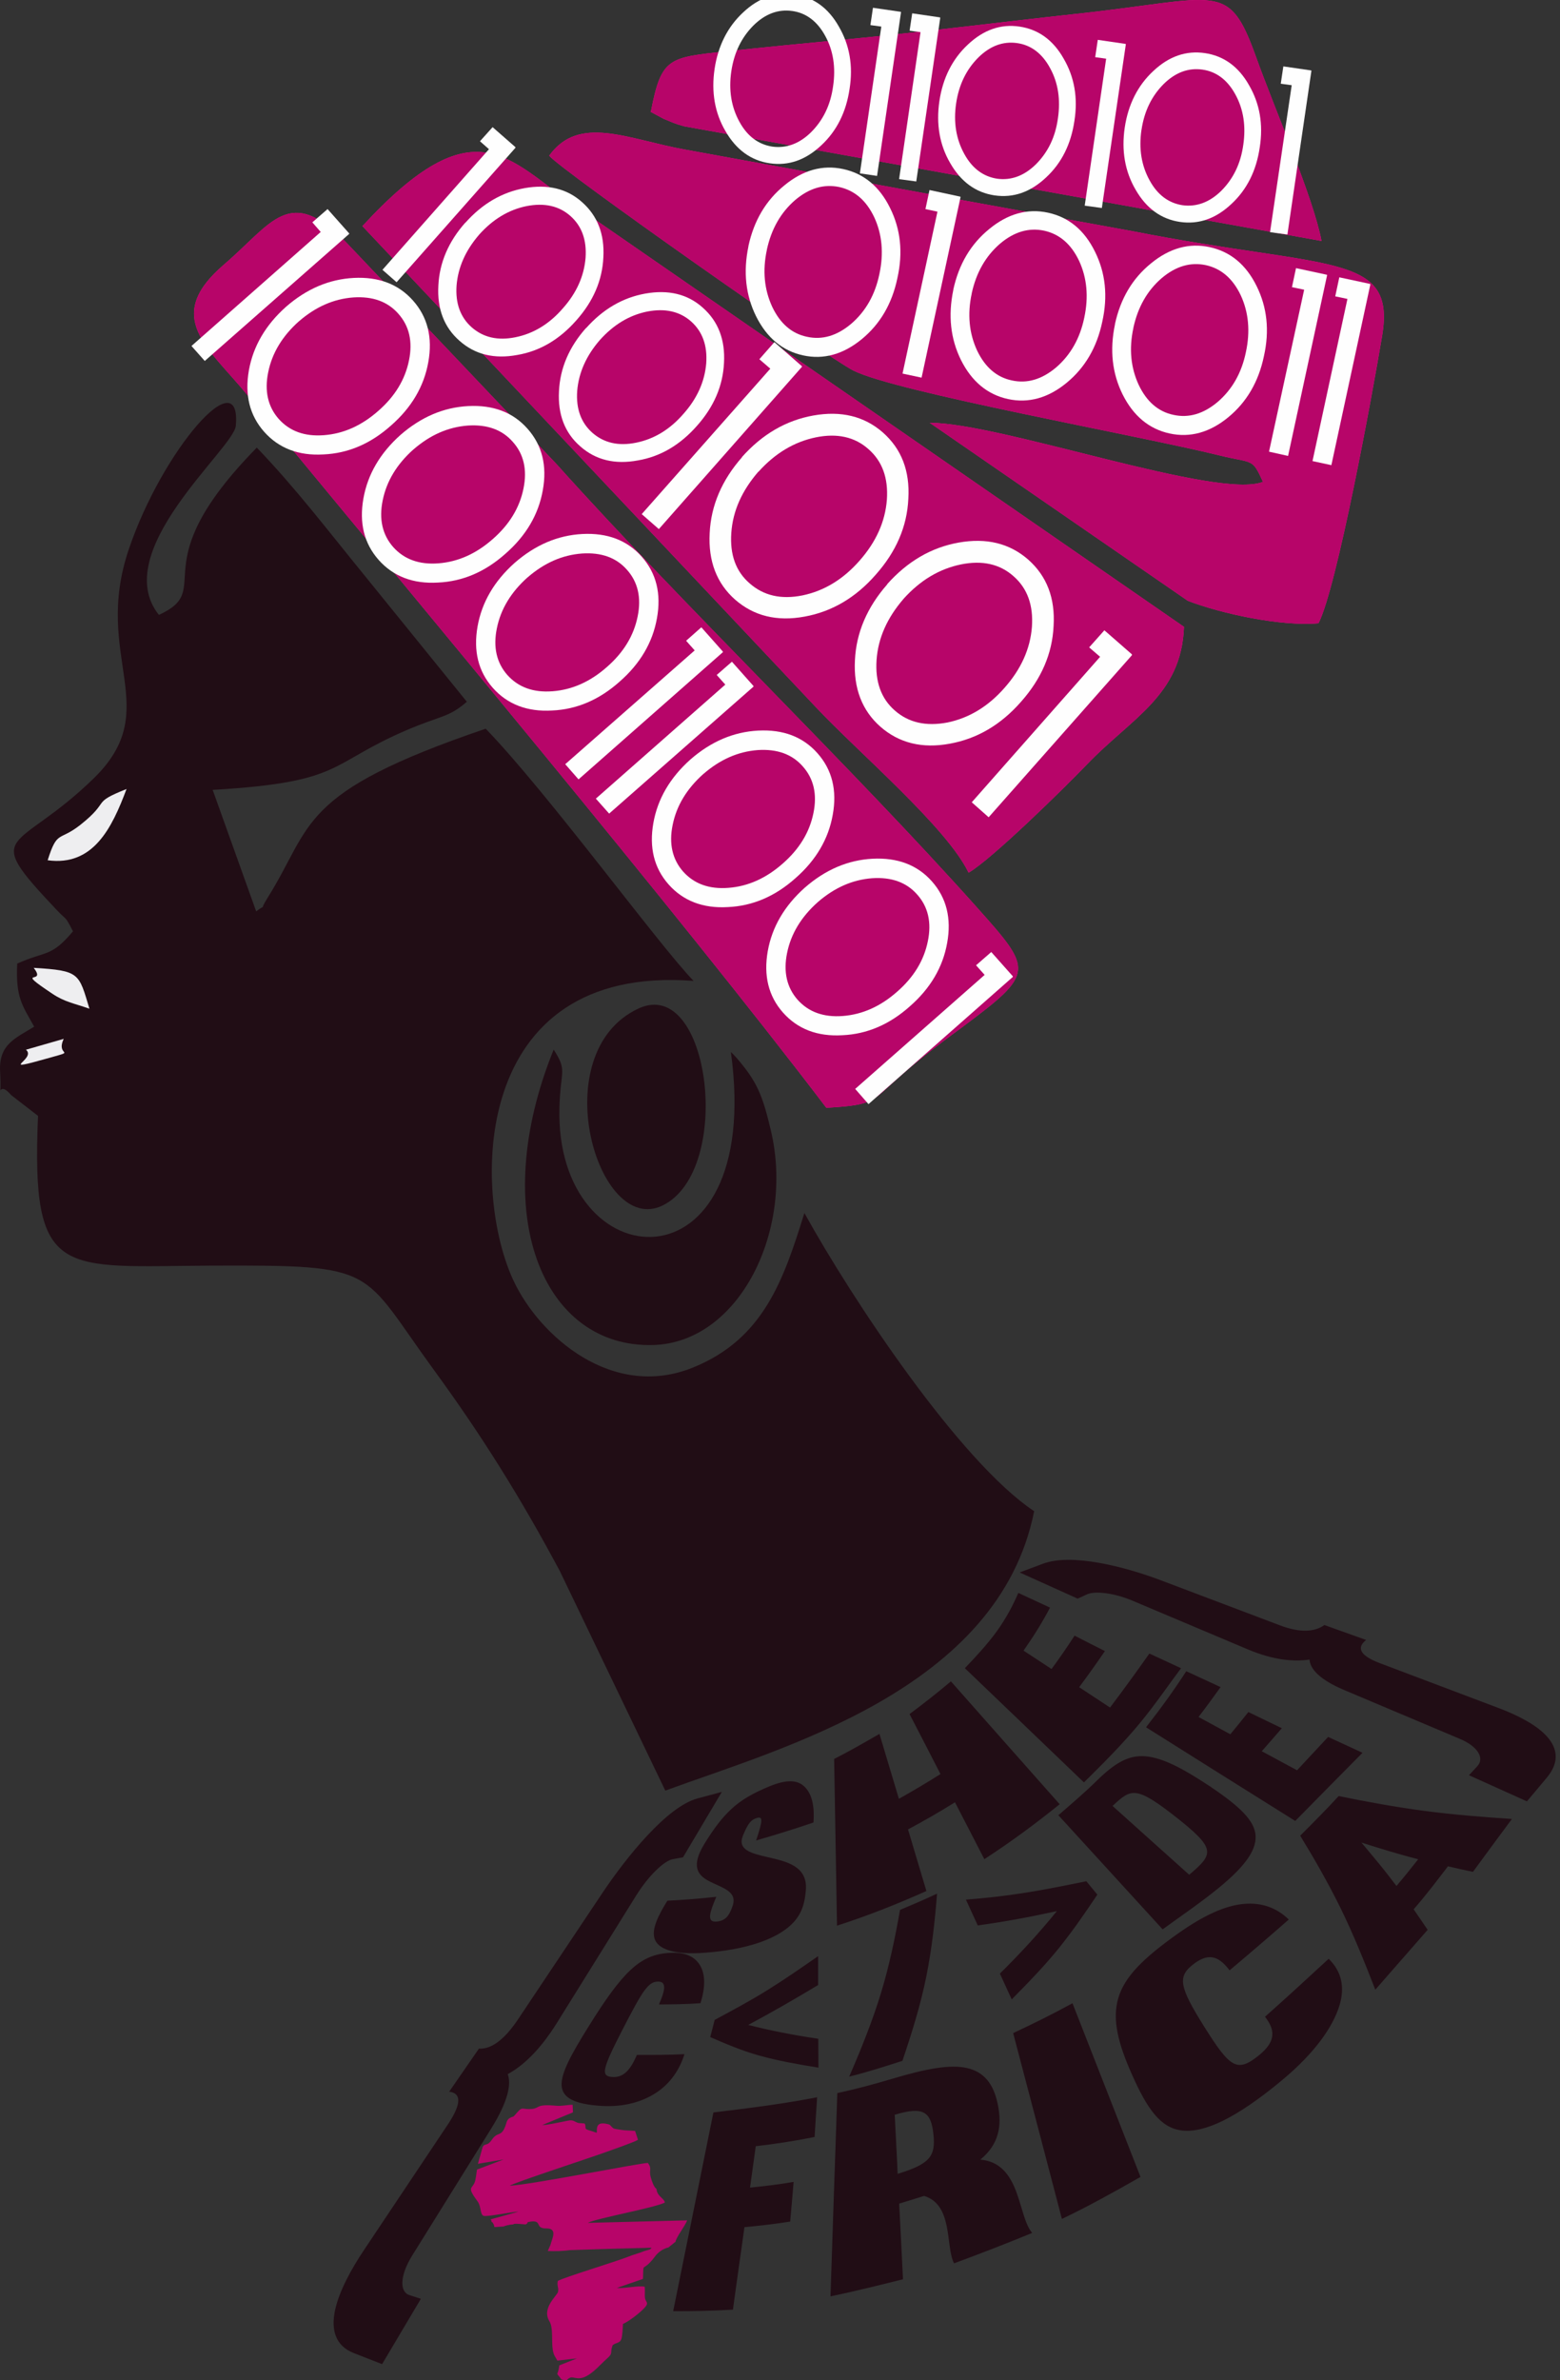 <svg width="61" height="93" viewBox="0 0 61 93" fill="none" xmlns="http://www.w3.org/2000/svg">
<rect x="0" y="0" width="61" height="93" fill="#333333" stroke="none"/>
<g clip-path="url(#clip0)">
<path fill-rule="evenodd" clip-rule="evenodd" d="M2.861 36.377C1.998 37.414 1.805 37.138 0.674 37.648C0.607 39.002 0.883 39.286 1.336 40.113C0.607 40.564 -0.055 40.799 0.004 41.868C0.079 43.281 -0.164 42.086 0.439 42.788L1.487 43.598C1.21 50.043 2.392 49.474 8.308 49.449C14.87 49.424 14.065 49.55 16.974 53.536C18.817 56.06 20.326 58.459 21.892 61.385L26.015 69.96C30.549 68.297 39.046 66.023 40.438 59.044C37.538 57.114 33.331 50.787 31.454 47.393C30.641 50.001 29.862 52.308 27.105 53.428C23.937 54.715 21.104 52.191 20.099 50.076C18.457 46.65 18.339 37.656 27.121 38.325C25.73 36.887 21.448 31.012 18.992 28.471C11.593 30.987 12.263 32.215 10.461 35.082C10.084 35.684 10.495 35.249 10.017 35.608L8.316 30.861C13.486 30.561 12.799 29.85 15.933 28.513C17.274 27.944 17.542 28.036 18.255 27.418L14.257 22.487C12.783 20.681 11.601 19.118 10.042 17.489C5.45 22.161 8.483 22.988 6.213 24.025C4.235 21.542 9.146 17.522 9.221 16.636C9.448 14.028 6.347 17.589 5.04 21.451C3.598 25.68 6.456 27.685 3.674 30.402C0.623 33.378 -0.801 32.366 2.216 35.551C2.634 35.994 2.526 35.752 2.844 36.37L2.861 36.379V36.377Z" fill="#210D15"/>
<path fill-rule="evenodd" clip-rule="evenodd" d="M32.327 43.281C34.246 43.164 34.037 43.055 35.294 41.961C36.098 41.259 36.81 40.732 37.615 40.139C40.464 38.016 40.397 37.916 38.227 35.484C33.283 29.951 26.679 23.615 21.768 18.141L13.539 9.473C11.31 7.192 10.647 8.721 8.762 10.334C6.357 12.39 8.15 13.577 9.659 15.416C16.246 23.414 26.544 35.701 32.318 43.29L32.327 43.281H32.327Z" fill="#FF1493"/>
<path fill-rule="evenodd" clip-rule="evenodd" d="M32.327 43.281C34.246 43.164 34.037 43.055 35.294 41.961C36.098 41.259 36.81 40.732 37.615 40.139C40.464 38.016 40.397 37.916 38.227 35.484C33.283 29.951 26.679 23.615 21.768 18.141L13.539 9.473C11.31 7.192 10.647 8.721 8.762 10.334C6.357 12.39 8.15 13.577 9.659 15.416C16.246 23.414 26.544 35.701 32.318 43.29L32.327 43.281H32.327Z" fill="#B70569"/>
<path d="M13.655 9.138L8.007 14.103L7.487 13.518L12.541 9.063L12.213 8.687L12.809 8.169L13.655 9.121L13.647 9.13L13.655 9.138Z" fill="#FEFEFE"/>
<path d="M11.685 12.556C11.04 13.133 10.638 13.793 10.487 14.546C10.336 15.281 10.478 15.891 10.898 16.368C11.325 16.845 11.912 17.062 12.666 17.003C13.437 16.945 14.14 16.627 14.786 16.059C15.44 15.491 15.842 14.831 15.993 14.078C16.144 13.343 16.002 12.733 15.574 12.256C15.155 11.78 14.568 11.571 13.815 11.621C13.044 11.679 12.34 11.989 11.686 12.557L11.685 12.556ZM11.182 11.988C11.987 11.286 12.867 10.91 13.831 10.859C14.811 10.809 15.582 11.102 16.152 11.745C16.722 12.389 16.922 13.191 16.747 14.152C16.579 15.096 16.093 15.924 15.289 16.626C14.493 17.337 13.613 17.713 12.649 17.755C11.677 17.813 10.897 17.512 10.328 16.869C9.758 16.226 9.565 15.423 9.732 14.47C9.9 13.526 10.386 12.698 11.182 11.988Z" fill="#FEFEFE"/>
<path d="M16.162 17.563C15.517 18.139 15.115 18.8 14.964 19.552C14.813 20.288 14.956 20.898 15.375 21.374C15.802 21.851 16.389 22.068 17.143 22.01C17.914 21.951 18.618 21.634 19.264 21.066C19.917 20.497 20.319 19.837 20.47 19.085C20.621 18.349 20.479 17.739 20.051 17.263C19.633 16.786 19.046 16.577 18.292 16.627C17.521 16.686 16.817 16.995 16.163 17.564L16.162 17.563ZM15.659 16.994C16.464 16.293 17.344 15.916 18.308 15.866C19.288 15.816 20.059 16.108 20.629 16.752C21.199 17.395 21.4 18.197 21.224 19.159C21.056 20.103 20.57 20.931 19.766 21.633C18.97 22.343 18.09 22.719 17.126 22.761C16.154 22.82 15.374 22.519 14.805 21.875C14.235 21.232 14.042 20.43 14.21 19.477C14.377 18.533 14.863 17.705 15.659 16.994Z" fill="#FEFEFE"/>
<path d="M20.626 22.561C19.981 23.138 19.579 23.798 19.428 24.551C19.277 25.286 19.419 25.896 19.839 26.373C20.266 26.849 20.852 27.067 21.607 27.008C22.378 26.95 23.082 26.632 23.727 26.064C24.381 25.496 24.783 24.836 24.934 24.083C25.085 23.348 24.942 22.738 24.515 22.261C24.097 21.785 23.509 21.576 22.756 21.626C21.985 21.684 21.281 21.994 20.627 22.562L20.626 22.561ZM20.123 21.993C20.928 21.291 21.808 20.915 22.771 20.864C23.752 20.814 24.523 21.107 25.093 21.75C25.663 22.393 25.864 23.196 25.688 24.157C25.52 25.101 25.034 25.929 24.23 26.631C23.434 27.341 22.554 27.718 21.59 27.76C20.617 27.818 19.838 27.517 19.269 26.874C18.699 26.23 18.506 25.428 18.674 24.475C18.841 23.531 19.327 22.703 20.123 21.993Z" fill="#FEFEFE"/>
<path d="M28.27 25.478L22.622 30.451L22.102 29.858L27.164 25.412L26.829 25.035L27.424 24.509L28.27 25.462L28.262 25.47L28.27 25.478Z" fill="#FEFEFE"/>
<path d="M29.467 26.824L23.819 31.788L23.299 31.203L28.361 26.748L28.025 26.372L28.62 25.854L29.467 26.807L29.458 26.816L29.467 26.824Z" fill="#FEFEFE"/>
<path d="M27.5 30.242C26.855 30.819 26.453 31.479 26.302 32.232C26.151 32.967 26.293 33.577 26.713 34.054C27.14 34.53 27.727 34.748 28.481 34.689C29.252 34.631 29.956 34.313 30.601 33.745C31.255 33.176 31.657 32.517 31.808 31.764C31.959 31.029 31.817 30.419 31.389 29.942C30.971 29.465 30.383 29.257 29.63 29.306C28.859 29.365 28.155 29.674 27.501 30.243L27.5 30.242ZM26.997 29.674C27.802 28.972 28.682 28.596 29.645 28.545C30.626 28.495 31.397 28.787 31.967 29.431C32.537 30.074 32.738 30.877 32.562 31.838C32.394 32.782 31.908 33.61 31.104 34.312C30.308 35.022 29.428 35.398 28.464 35.44C27.492 35.499 26.712 35.198 26.143 34.555C25.573 33.911 25.38 33.109 25.548 32.156C25.715 31.212 26.201 30.384 26.997 29.674Z" fill="#FEFEFE"/>
<path d="M31.975 35.249C31.329 35.825 30.927 36.486 30.776 37.238C30.626 37.973 30.768 38.583 31.187 39.06C31.614 39.537 32.201 39.754 32.955 39.696C33.726 39.637 34.43 39.319 35.075 38.751C35.729 38.183 36.131 37.523 36.282 36.77C36.433 36.035 36.29 35.425 35.863 34.949C35.444 34.472 34.857 34.263 34.103 34.313C33.333 34.371 32.629 34.681 31.975 35.249L31.975 35.249ZM31.472 34.68C32.276 33.978 33.156 33.602 34.119 33.551C35.1 33.502 35.871 33.794 36.441 34.437C37.011 35.081 37.212 35.883 37.036 36.844C36.868 37.788 36.382 38.616 35.578 39.318C34.782 40.029 33.901 40.405 32.938 40.447C31.965 40.505 31.186 40.205 30.616 39.561C30.047 38.918 29.854 38.115 30.021 37.163C30.189 36.218 30.675 35.39 31.471 34.68H31.472Z" fill="#FEFEFE"/>
<path d="M39.608 38.166L33.96 43.139L33.44 42.545L38.502 38.09L38.166 37.715L38.761 37.196L39.608 38.149L39.599 38.157L39.608 38.166Z" fill="#FEFEFE"/>
<path fill-rule="evenodd" clip-rule="evenodd" d="M14.175 8.838L31.916 27.643C33.592 29.423 37.02 32.324 37.875 34.096C38.78 33.569 41.595 30.811 42.501 29.867C44.26 28.036 46.196 27.175 46.297 24.492L22.531 8.069C19.85 6.247 18.61 4.024 14.168 8.838H14.177H14.175Z" fill="#FF1493"/>
<path fill-rule="evenodd" clip-rule="evenodd" d="M14.175 8.838L31.916 27.643C33.592 29.423 37.02 32.324 37.875 34.096C38.78 33.569 41.595 30.811 42.501 29.867C44.26 28.036 46.196 27.175 46.297 24.492L22.531 8.069C19.85 6.247 18.61 4.024 14.168 8.838H14.177H14.175Z" fill="#B70569"/>
<path d="M31.361 14.329L25.763 20.672L25.093 20.087L30.121 14.404L29.693 14.036L30.28 13.367L31.361 14.312L31.353 14.32L31.361 14.329Z" fill="#FEFEFE"/>
<path d="M29.651 18.432C29.014 19.168 28.654 19.961 28.596 20.823C28.537 21.667 28.771 22.327 29.316 22.795C29.861 23.272 30.54 23.431 31.378 23.263C32.224 23.088 32.97 22.636 33.607 21.91C34.252 21.182 34.612 20.388 34.679 19.527C34.738 18.683 34.503 18.023 33.958 17.547C33.422 17.07 32.735 16.919 31.905 17.087C31.058 17.262 30.312 17.705 29.659 18.432H29.651H29.651ZM29.006 17.864C29.802 16.969 30.732 16.426 31.805 16.234C32.886 16.042 33.791 16.259 34.52 16.895C35.25 17.538 35.585 18.399 35.518 19.494C35.468 20.572 35.04 21.558 34.244 22.453C33.456 23.355 32.526 23.898 31.462 24.091C30.381 24.292 29.476 24.066 28.747 23.43C28.026 22.795 27.691 21.926 27.75 20.831C27.8 19.753 28.227 18.758 29.015 17.864H29.006Z" fill="#FEFEFE"/>
<path d="M35.332 23.397C34.695 24.133 34.335 24.927 34.276 25.788C34.218 26.632 34.452 27.292 34.989 27.76C35.533 28.237 36.212 28.387 37.05 28.228C37.896 28.053 38.642 27.601 39.279 26.875C39.924 26.147 40.285 25.353 40.351 24.492C40.41 23.648 40.175 22.988 39.63 22.512C39.094 22.035 38.407 21.884 37.577 22.052C36.73 22.227 35.985 22.67 35.331 23.397H35.332ZM34.687 22.829C35.483 21.934 36.413 21.391 37.486 21.199C38.567 21.007 39.472 21.224 40.201 21.86C40.93 22.503 41.265 23.364 41.198 24.459C41.148 25.537 40.72 26.523 39.925 27.418C39.136 28.32 38.206 28.863 37.142 29.056C36.062 29.257 35.156 29.031 34.428 28.395C33.707 27.76 33.372 26.891 33.43 25.796C33.48 24.718 33.908 23.723 34.696 22.829H34.687Z" fill="#FEFEFE"/>
<path d="M44.265 25.595L38.659 31.931L37.998 31.346L43.017 25.662L42.589 25.294L43.184 24.626L44.265 25.57L44.257 25.587L44.265 25.595Z" fill="#FEFEFE"/>
<path fill-rule="evenodd" clip-rule="evenodd" d="M21.48 6.087C21.874 6.605 32.349 13.969 33.371 14.479C35.056 15.323 44.509 17.011 47.668 17.789C49.017 18.123 48.95 17.872 49.386 18.826C47.618 19.536 39.154 16.527 36.355 16.519L46.445 23.473C47.743 23.974 50.098 24.484 51.556 24.351C52.269 22.98 53.66 15.432 54.045 13.117C54.59 9.832 51.917 10.534 44.316 9.039L26.794 5.846C24.547 5.444 22.637 4.458 21.472 6.088H21.481L21.48 6.087Z" fill="#FF1493"/>
<path fill-rule="evenodd" clip-rule="evenodd" d="M21.48 6.087C21.874 6.605 32.349 13.969 33.371 14.479C35.056 15.323 44.509 17.011 47.668 17.789C49.017 18.123 48.95 17.872 49.386 18.826C47.618 19.536 39.154 16.527 36.355 16.519L46.445 23.473C47.743 23.974 50.098 24.484 51.556 24.351C52.269 22.98 53.66 15.432 54.045 13.117C54.59 9.832 51.917 10.534 44.316 9.039L26.794 5.846C24.547 5.444 22.637 4.458 21.472 6.088H21.481L21.48 6.087Z" fill="#B70569"/>
<path d="M29.986 9.765C29.811 10.576 29.886 11.319 30.196 11.988C30.506 12.64 30.958 13.033 31.553 13.158C32.157 13.292 32.735 13.116 33.288 12.648C33.849 12.164 34.218 11.52 34.386 10.71C34.562 9.899 34.494 9.155 34.184 8.486C33.874 7.834 33.422 7.442 32.818 7.308C32.215 7.182 31.645 7.35 31.092 7.817C30.531 8.302 30.162 8.946 29.986 9.756V9.765ZM29.265 9.614C29.483 8.611 29.953 7.826 30.674 7.241C31.394 6.647 32.165 6.43 32.97 6.605C33.783 6.781 34.394 7.291 34.805 8.127C35.216 8.954 35.316 9.865 35.09 10.868C34.881 11.871 34.411 12.665 33.699 13.25C32.978 13.843 32.207 14.061 31.403 13.885C30.599 13.71 29.987 13.2 29.568 12.364C29.157 11.537 29.057 10.626 29.266 9.623V9.614H29.265Z" fill="#FEFEFE"/>
<path d="M37.562 7.693L36.036 14.755L35.291 14.596L36.657 8.269L36.187 8.169L36.346 7.425L37.553 7.684L37.545 7.693H37.562Z" fill="#FEFEFE"/>
<path d="M37.997 11.47C37.821 12.281 37.897 13.025 38.206 13.693C38.517 14.345 38.969 14.738 39.564 14.863C40.168 14.997 40.746 14.821 41.299 14.354C41.86 13.869 42.229 13.225 42.397 12.415C42.572 11.604 42.505 10.86 42.195 10.191C41.885 9.539 41.433 9.147 40.829 9.013C40.226 8.887 39.656 9.055 39.103 9.522C38.542 10.007 38.173 10.651 37.997 11.461V11.47ZM37.276 11.319C37.494 10.316 37.964 9.531 38.684 8.946C39.405 8.352 40.176 8.135 40.981 8.31C41.794 8.486 42.405 8.996 42.816 9.832C43.227 10.659 43.327 11.57 43.101 12.573C42.892 13.576 42.422 14.37 41.71 14.955C40.989 15.549 40.218 15.766 39.414 15.591C38.609 15.415 37.998 14.905 37.578 14.069C37.168 13.242 37.068 12.331 37.277 11.328V11.319H37.276Z" fill="#FEFEFE"/>
<path d="M44.318 12.816C44.142 13.627 44.217 14.371 44.527 15.039C44.837 15.691 45.29 16.084 45.885 16.209C46.488 16.343 47.066 16.167 47.619 15.7C48.181 15.215 48.55 14.571 48.717 13.761C48.893 12.95 48.826 12.206 48.516 11.537C48.206 10.885 47.754 10.493 47.15 10.359C46.546 10.233 45.977 10.401 45.424 10.868C44.862 11.353 44.494 11.997 44.318 12.807V12.816ZM43.597 12.665C43.815 11.662 44.284 10.877 45.005 10.292C45.726 9.698 46.497 9.481 47.301 9.656C48.114 9.832 48.726 10.342 49.137 11.178C49.547 12.005 49.648 12.916 49.422 13.919C49.212 14.922 48.743 15.716 48.031 16.301C47.31 16.895 46.539 17.112 45.734 16.936C44.93 16.761 44.319 16.251 43.899 15.415C43.488 14.588 43.388 13.677 43.598 12.674V12.665H43.597Z" fill="#FEFEFE"/>
<path d="M51.893 10.752L50.367 17.814L49.622 17.647L50.996 11.319L50.519 11.22L50.677 10.476L51.885 10.735V10.743L51.893 10.752Z" fill="#FEFEFE"/>
<path d="M53.585 11.111L52.06 18.174L51.322 18.015L52.688 11.679L52.211 11.579L52.37 10.835L53.576 11.094V11.111H53.585Z" fill="#FEFEFE"/>
<path fill-rule="evenodd" clip-rule="evenodd" d="M25.436 4.366L25.947 4.641C26.324 4.792 26.333 4.817 26.752 4.934L51.674 9.414C51.364 7.751 49.83 4.224 49.117 2.234C48.028 -0.791 47.693 -0.064 42.12 0.538C39.112 0.864 36.137 1.248 33.078 1.541C31.478 1.691 30.011 1.834 28.436 2.001C26.157 2.251 25.863 2.226 25.453 4.358L25.436 4.366V4.366Z" fill="#FF1493"/>
<path fill-rule="evenodd" clip-rule="evenodd" d="M25.436 4.366L25.947 4.641C26.324 4.792 26.333 4.817 26.752 4.934L51.674 9.414C51.364 7.751 49.83 4.224 49.117 2.234C48.028 -0.791 47.693 -0.064 42.12 0.538C39.112 0.864 36.137 1.248 33.078 1.541C31.478 1.691 30.011 1.834 28.436 2.001C26.157 2.251 25.863 2.226 25.453 4.358L25.436 4.366V4.366Z" fill="#B70569"/>
<path d="M28.596 2.786C28.487 3.521 28.596 4.182 28.914 4.758C29.224 5.327 29.66 5.644 30.197 5.728C30.741 5.803 31.253 5.62 31.713 5.168C32.183 4.7 32.476 4.106 32.576 3.371C32.685 2.636 32.585 1.975 32.266 1.399C31.956 0.83 31.52 0.504 30.976 0.429C30.432 0.354 29.929 0.537 29.468 0.989C28.998 1.457 28.706 2.051 28.596 2.786H28.596ZM27.942 2.694C28.076 1.791 28.453 1.047 29.056 0.487C29.668 -0.089 30.339 -0.324 31.076 -0.215C31.814 -0.106 32.392 0.312 32.802 1.039C33.221 1.758 33.364 2.568 33.221 3.471C33.087 4.382 32.718 5.117 32.115 5.678C31.503 6.254 30.833 6.488 30.095 6.379C29.366 6.271 28.788 5.853 28.369 5.126C27.951 4.416 27.808 3.597 27.942 2.694Z" fill="#FEFEFE"/>
<path d="M35.233 0.471L34.295 6.873L33.624 6.773L34.462 1.039L34.035 0.981L34.135 0.304L35.225 0.462V0.471H35.233Z" fill="#FEFEFE"/>
<path d="M36.766 0.697L35.828 7.09L35.157 6.999L35.995 1.257L35.568 1.198L35.669 0.521L36.758 0.68V0.688L36.766 0.697Z" fill="#FEFEFE"/>
<path d="M37.387 4.04C37.278 4.775 37.387 5.436 37.705 6.012C38.015 6.581 38.451 6.898 38.988 6.982C39.532 7.057 40.044 6.874 40.504 6.422C40.974 5.954 41.267 5.36 41.367 4.625C41.476 3.89 41.376 3.229 41.057 2.653C40.747 2.084 40.311 1.758 39.767 1.683C39.223 1.608 38.72 1.791 38.259 2.243C37.789 2.711 37.496 3.305 37.387 4.04H37.387ZM36.733 3.948C36.867 3.045 37.244 2.301 37.847 1.741C38.459 1.165 39.13 0.93 39.867 1.039C40.604 1.148 41.183 1.566 41.593 2.293C42.012 3.012 42.155 3.822 42.012 4.725C41.878 5.636 41.509 6.372 40.906 6.932C40.294 7.508 39.624 7.742 38.886 7.633C38.157 7.525 37.579 7.107 37.16 6.38C36.741 5.67 36.599 4.851 36.733 3.948Z" fill="#FEFEFE"/>
<path d="M44.024 1.725L43.085 8.127L42.415 8.035L43.253 2.293L42.825 2.234L42.926 1.557L44.015 1.716V1.725H44.024Z" fill="#FEFEFE"/>
<path d="M44.634 5.076C44.525 5.811 44.634 6.472 44.953 7.048C45.263 7.617 45.699 7.934 46.235 8.018C46.779 8.093 47.291 7.91 47.752 7.458C48.221 6.99 48.514 6.396 48.615 5.661C48.724 4.926 48.623 4.265 48.305 3.689C47.995 3.12 47.559 2.794 47.014 2.719C46.47 2.644 45.967 2.827 45.506 3.279C45.037 3.747 44.744 4.341 44.635 5.076H44.634ZM43.98 4.984C44.115 4.081 44.491 3.337 45.095 2.777C45.706 2.201 46.377 1.967 47.115 2.075C47.852 2.184 48.431 2.602 48.841 3.329C49.259 4.048 49.402 4.858 49.259 5.761C49.125 6.672 48.757 7.408 48.153 7.968C47.542 8.544 46.871 8.779 46.134 8.67C45.404 8.561 44.826 8.143 44.408 7.416C43.989 6.706 43.846 5.887 43.98 4.984Z" fill="#FEFEFE"/>
<path d="M51.28 2.761L50.341 9.163L49.662 9.071L50.509 3.33L50.081 3.271L50.182 2.594L51.271 2.752V2.761H51.28Z" fill="#FEFEFE"/>
<path fill-rule="evenodd" clip-rule="evenodd" d="M28.58 41.108C29.888 50.678 21.675 50.043 21.876 43.256C21.918 41.785 22.195 41.86 21.65 41.008C19.06 47.394 21.205 52.684 25.555 52.551C28.915 52.442 31.06 48.071 30.147 44.185C29.82 42.797 29.611 42.262 28.781 41.309C28.739 41.26 28.647 41.168 28.58 41.101V41.109L28.58 41.108Z" fill="#210D15"/>
<path fill-rule="evenodd" clip-rule="evenodd" d="M24.967 39.403C21.263 41.124 23.358 48.338 25.906 47.101C28.705 45.738 27.767 38.107 24.967 39.403Z" fill="#210D15"/>
<path fill-rule="evenodd" clip-rule="evenodd" d="M1.864 33.611C3.649 33.853 4.378 32.349 4.948 30.827C3.523 31.396 4.361 31.262 3.137 32.232C2.308 32.884 2.241 32.416 1.864 33.611H1.864Z" fill="#EEEEF0"/>
<path fill-rule="evenodd" clip-rule="evenodd" d="M1.318 37.815C1.862 38.516 0.48 37.781 2.047 38.826C2.533 39.152 2.902 39.202 3.497 39.411C3.078 38.023 3.128 37.923 1.318 37.815Z" fill="#EEEEF0"/>
<path fill-rule="evenodd" clip-rule="evenodd" d="M1.009 41.008C1.478 41.384 -0.248 41.944 1.981 41.317C3.021 41.024 2.166 41.283 2.492 40.589L1.009 41.015V41.007V41.008Z" fill="#EEEEF0"/>
<path d="M20.159 5.77L15.508 11.027L14.955 10.542L19.12 5.829L18.768 5.519L19.262 4.968L20.159 5.753L20.15 5.762L20.159 5.77Z" fill="#FEFEFE"/>
<path d="M18.733 9.172C18.205 9.782 17.912 10.442 17.853 11.153C17.803 11.855 18.003 12.398 18.448 12.791C18.9 13.184 19.462 13.318 20.157 13.176C20.861 13.034 21.481 12.658 22.009 12.047C22.546 11.445 22.839 10.785 22.897 10.075C22.947 9.373 22.747 8.829 22.302 8.436C21.858 8.044 21.288 7.918 20.593 8.052C19.889 8.194 19.269 8.57 18.732 9.172H18.733ZM18.196 8.704C18.859 7.96 19.63 7.509 20.518 7.35C21.414 7.191 22.169 7.366 22.764 7.901C23.367 8.436 23.644 9.155 23.593 10.058C23.551 10.952 23.2 11.771 22.537 12.515C21.884 13.259 21.113 13.719 20.225 13.869C19.328 14.036 18.574 13.853 17.971 13.318C17.367 12.791 17.09 12.072 17.141 11.161C17.183 10.267 17.535 9.44 18.197 8.696V8.704L18.196 8.704Z" fill="#FEFEFE"/>
<path d="M23.45 13.292C22.922 13.902 22.629 14.562 22.57 15.273C22.52 15.975 22.721 16.518 23.165 16.911C23.617 17.304 24.179 17.438 24.875 17.296C25.578 17.154 26.199 16.778 26.727 16.167C27.263 15.565 27.556 14.905 27.615 14.195C27.665 13.493 27.464 12.949 27.02 12.556C26.575 12.164 26.006 12.039 25.31 12.172C24.606 12.314 23.986 12.69 23.45 13.292H23.45ZM22.914 12.824C23.576 12.08 24.347 11.629 25.235 11.47C26.131 11.311 26.886 11.486 27.481 12.021C28.085 12.556 28.361 13.275 28.31 14.178C28.268 15.072 27.917 15.891 27.255 16.635C26.601 17.379 25.83 17.839 24.942 17.989C24.045 18.157 23.291 17.973 22.688 17.438C22.084 16.911 21.808 16.192 21.858 15.281C21.9 14.387 22.252 13.56 22.914 12.816V12.824L22.914 12.824Z" fill="#FEFEFE"/>
<path d="M29.592 71.03C29.843 70.957 29.824 71.134 29.566 71.908C30.271 71.705 31.018 71.476 31.808 71.207C31.861 70.534 31.734 70.051 31.434 69.785C31.158 69.539 30.744 69.522 30.077 69.798C29.419 70.07 28.971 70.335 28.603 70.676C28.233 71.017 27.906 71.45 27.547 72.036C27.016 72.901 27.274 73.252 27.697 73.482C28.192 73.751 28.847 73.873 28.65 74.457C28.53 74.811 28.395 75.04 28.034 75.077C27.588 75.124 27.779 74.664 28.009 74.11C27.3 74.187 26.663 74.235 26.096 74.262C25.731 74.847 25.481 75.366 25.593 75.739C25.711 76.127 26.29 76.393 27.577 76.294C29.176 76.172 30.18 75.793 30.754 75.355C31.339 74.909 31.462 74.408 31.51 73.859C31.594 72.906 30.747 72.728 30.016 72.56C29.377 72.413 28.827 72.273 29.049 71.724C29.249 71.234 29.373 71.094 29.593 71.03L29.592 71.03ZM35.566 66.971C35.768 67.361 35.97 67.752 36.172 68.142C36.373 68.532 36.575 68.923 36.775 69.314C36.244 69.651 35.699 69.972 35.149 70.281C35.022 69.857 34.896 69.435 34.769 69.013C34.642 68.59 34.516 68.167 34.389 67.745C33.792 68.088 33.202 68.428 32.617 68.724C32.637 69.81 32.655 70.894 32.673 71.981C32.691 73.066 32.71 74.151 32.729 75.237C33.888 74.866 35.058 74.405 36.225 73.883C36.105 73.482 35.984 73.082 35.865 72.681C35.746 72.28 35.627 71.876 35.506 71.477C36.129 71.142 36.745 70.791 37.342 70.417C37.535 70.786 37.726 71.157 37.917 71.529C38.108 71.9 38.299 72.27 38.49 72.639C39.542 71.959 40.519 71.231 41.436 70.493C40.727 69.693 40.017 68.894 39.308 68.092C38.602 67.293 37.892 66.491 37.183 65.692C36.666 66.129 36.123 66.555 35.564 66.971L35.566 66.971ZM40.023 64.492C40.42 63.925 40.77 63.366 41.058 62.811C40.646 62.62 40.233 62.428 39.819 62.237C39.602 62.736 39.335 63.239 38.989 63.719C38.627 64.221 38.19 64.697 37.728 65.177C38.503 65.922 39.281 66.662 40.057 67.408C40.831 68.151 41.609 68.897 42.385 69.64C43.179 68.858 43.924 68.107 44.565 67.332C45.166 66.606 45.669 65.862 46.182 65.179C45.77 64.988 45.355 64.797 44.943 64.605C44.469 65.28 43.958 65.983 43.406 66.715C43.003 66.45 42.601 66.185 42.198 65.92C42.556 65.44 42.889 64.97 43.205 64.509C42.807 64.31 42.413 64.107 42.018 63.906C41.741 64.334 41.442 64.77 41.118 65.21C40.753 64.971 40.391 64.73 40.023 64.492Z" fill="#210D15"/>
<path d="M23.967 81.151C23.719 81.14 23.613 81.067 23.668 80.804C23.723 80.539 23.941 80.078 24.352 79.279C24.755 78.499 25.005 78.034 25.204 77.766C25.407 77.495 25.552 77.421 25.741 77.422C26.086 77.424 25.995 77.795 25.767 78.315C26.282 78.312 26.819 78.309 27.391 78.266C27.581 77.662 27.579 77.173 27.401 76.838C27.222 76.501 26.893 76.293 26.327 76.297C25.635 76.302 25.148 76.51 24.654 76.971C24.167 77.426 23.663 78.136 23.011 79.183C22.339 80.263 21.941 80.985 21.96 81.47C21.979 81.959 22.451 82.216 23.532 82.28C24.399 82.33 25.126 82.119 25.674 81.754C26.222 81.388 26.574 80.862 26.764 80.257C26.114 80.29 25.497 80.29 24.905 80.287C24.67 80.825 24.416 81.17 23.966 81.151H23.967ZM27.771 79.59C28.356 79.844 28.978 80.113 29.669 80.307C30.394 80.511 31.18 80.652 32.003 80.784C32 80.408 32 80.033 31.997 79.656C31.016 79.513 30.103 79.332 29.257 79.116C30.183 78.623 31.097 78.093 31.991 77.557C31.991 77.182 31.991 76.804 31.991 76.428C31.348 76.874 30.691 77.331 30.01 77.755C29.337 78.175 28.637 78.546 27.945 78.92C27.891 79.144 27.829 79.367 27.772 79.589L27.771 79.59ZM35.194 74.621C35.001 75.706 34.776 76.794 34.451 77.861C34.117 78.958 33.676 80.054 33.206 81.135C33.898 80.965 34.589 80.744 35.287 80.518C35.657 79.422 35.999 78.331 36.223 77.215C36.439 76.134 36.557 75.057 36.641 73.986C36.159 74.213 35.676 74.418 35.194 74.621ZM42.478 73.502C41.668 73.666 40.877 73.827 40.086 73.952C39.308 74.074 38.532 74.162 37.77 74.22C37.924 74.557 38.079 74.893 38.233 75.228C39.259 75.088 40.291 74.895 41.327 74.668C40.655 75.497 39.909 76.311 39.098 77.11C39.252 77.447 39.407 77.783 39.561 78.118C40.23 77.439 40.873 76.78 41.436 76.076C41.98 75.398 42.456 74.7 42.909 74.025C42.767 73.851 42.62 73.678 42.478 73.502ZM47.383 69.841C46.25 69.086 45.456 68.674 44.787 68.62C44.128 68.565 43.59 68.881 42.874 69.586C42.412 70.04 41.903 70.473 41.385 70.922C42.066 71.665 42.744 72.409 43.424 73.152C44.102 73.896 44.784 74.638 45.462 75.381C46.222 74.83 46.987 74.311 47.678 73.743C48.747 72.865 49.186 72.208 49.084 71.615C48.983 71.03 48.325 70.468 47.193 69.713C47.257 69.754 47.318 69.797 47.383 69.84L47.383 69.841ZM45.913 70.939C46.739 71.586 47.13 71.959 47.193 72.268C47.255 72.578 46.993 72.832 46.501 73.248C46.002 72.801 45.501 72.353 45.003 71.906C44.502 71.458 44.002 71.009 43.504 70.56C43.887 70.198 44.118 70.006 44.456 70.063C44.803 70.121 45.26 70.423 46.084 71.074C46.029 71.028 45.971 70.983 45.913 70.939H45.913ZM46.865 67.084C47.167 66.692 47.453 66.302 47.727 65.916C47.28 65.709 46.833 65.503 46.386 65.296C45.922 66.013 45.398 66.741 44.813 67.486C45.784 68.097 46.756 68.707 47.727 69.317C48.698 69.927 49.672 70.538 50.647 71.146C51.557 70.22 52.435 69.334 53.277 68.483C52.831 68.276 52.38 68.07 51.933 67.863C51.538 68.29 51.133 68.724 50.718 69.166C50.258 68.918 49.801 68.669 49.338 68.422C49.605 68.118 49.868 67.819 50.123 67.523C49.685 67.313 49.251 67.103 48.814 66.891C48.589 67.178 48.35 67.467 48.109 67.759C47.698 67.534 47.28 67.31 46.865 67.084Z" fill="#210D15"/>
<path d="M28.659 90.241C28.735 89.703 28.806 89.166 28.883 88.63C28.961 88.091 29.035 87.556 29.11 87.017C29.693 86.963 30.288 86.895 30.898 86.799C30.944 86.28 30.99 85.768 31.032 85.249C30.45 85.351 29.884 85.415 29.328 85.471C29.403 84.935 29.479 84.393 29.552 83.854C30.296 83.769 31.062 83.651 31.853 83.494C31.883 82.977 31.919 82.459 31.952 81.942C30.533 82.217 29.187 82.378 27.896 82.535C27.636 83.832 27.372 85.127 27.11 86.419C26.848 87.711 26.587 89.006 26.323 90.299C27.077 90.305 27.857 90.286 28.66 90.24L28.659 90.241ZM36.134 85.797C36.704 85.967 36.912 86.457 37.02 86.985C37.129 87.519 37.132 88.094 37.306 88.43C38.313 88.059 39.334 87.665 40.361 87.242C40.071 86.911 39.963 86.215 39.726 85.601C39.489 84.986 39.117 84.444 38.334 84.378C39.064 83.778 39.191 83.053 39.012 82.199C38.848 81.416 38.478 80.952 37.813 80.8C37.171 80.652 36.242 80.816 34.914 81.212C34.181 81.43 33.456 81.626 32.741 81.779C32.699 83.101 32.651 84.425 32.606 85.749C32.562 87.072 32.517 88.398 32.475 89.72C33.403 89.529 34.344 89.293 35.309 89.053C35.285 88.558 35.259 88.068 35.236 87.573C35.213 87.083 35.184 86.59 35.16 86.098C35.483 85.997 35.809 85.899 36.134 85.797ZM34.986 82.626C36.134 82.277 36.408 82.53 36.5 83.393C36.592 84.254 36.352 84.55 35.101 84.934C35.085 84.548 35.065 84.162 35.045 83.781C35.025 83.397 35.005 83.011 34.986 82.625V82.626ZM39.617 79.435C39.936 80.644 40.252 81.856 40.572 83.064C40.891 84.273 41.207 85.483 41.523 86.695C42.56 86.202 43.58 85.633 44.597 85.054C44.156 83.923 43.711 82.791 43.267 81.662C42.823 80.533 42.381 79.4 41.937 78.268C41.17 78.689 40.394 79.071 39.617 79.435H39.617ZM49.212 80.315C48.8 80.644 48.52 80.77 48.221 80.609C47.924 80.45 47.601 80 47.092 79.19C46.593 78.396 46.327 77.9 46.269 77.54C46.212 77.183 46.369 76.957 46.721 76.701C47.33 76.258 47.711 76.501 48.08 76.983C48.873 76.316 49.643 75.657 50.394 74.997C49.913 74.532 49.325 74.321 48.616 74.389C47.913 74.456 47.086 74.821 46.066 75.542C44.689 76.515 43.964 77.245 43.725 78.077C43.483 78.921 43.722 79.846 44.278 81.089C44.854 82.374 45.367 83.141 46.217 83.24C47.084 83.341 48.322 82.778 50.131 81.275C51.435 80.19 52.117 79.182 52.369 78.38C52.611 77.61 52.435 76.996 51.954 76.532C51.147 77.279 50.321 78.035 49.465 78.796C49.847 79.289 49.929 79.744 49.212 80.315ZM50.841 71.721C51.384 72.611 51.921 73.541 52.408 74.528C52.906 75.54 53.343 76.619 53.778 77.739C54.479 76.941 55.16 76.161 55.825 75.4C55.643 75.132 55.459 74.866 55.278 74.598C55.762 74.042 56.193 73.476 56.618 72.918C56.94 72.993 57.266 73.068 57.596 73.135C58.116 72.422 58.626 71.734 59.12 71.069C57.965 70.991 56.824 70.902 55.697 70.753C54.576 70.605 53.462 70.402 52.346 70.174C51.873 70.686 51.368 71.196 50.842 71.721H50.841ZM53.237 71.992C53.606 72.111 53.978 72.223 54.346 72.334C54.711 72.443 55.084 72.547 55.455 72.643C55.182 72.989 54.902 73.338 54.606 73.687C54.386 73.397 54.164 73.109 53.931 72.826C53.701 72.545 53.467 72.266 53.237 71.992H53.237Z" fill="#210D15"/>
<path fill-rule="evenodd" clip-rule="evenodd" d="M19.216 86.806C19.268 86.845 19.241 86.803 19.286 86.876C19.324 86.939 19.312 86.935 19.332 87.013L19.694 86.991C19.728 86.975 19.67 86.994 19.772 86.961C19.784 86.957 19.837 86.943 19.849 86.94C19.941 86.919 19.979 86.915 20.077 86.909C20.052 86.855 20.486 86.909 20.556 86.91C20.704 86.832 20.537 86.832 20.735 86.802C21.122 86.743 20.998 86.951 21.159 87.031C21.276 87.091 21.414 87.042 21.527 87.091C21.755 87.189 21.571 87.506 21.524 87.713L21.419 87.947C21.681 87.963 22.07 87.948 22.283 87.914L23.261 87.881L23.966 87.86L25.48 87.82C25.414 87.898 25.441 87.881 25.267 87.928C25.184 87.95 25.102 87.988 25.032 88.012C24.874 88.066 24.737 88.103 24.579 88.166C24.086 88.364 22.04 88.981 21.811 89.118C21.772 89.326 21.856 89.375 21.819 89.546C21.786 89.695 21.166 90.181 21.484 90.693C21.684 91.013 21.492 91.773 21.71 92.084L21.795 92.231L22.56 92.144L21.87 92.417C21.813 92.896 21.695 92.617 21.956 92.968C22.257 93.039 22.1 92.978 22.308 92.89C22.518 92.851 22.7 93.127 23.332 92.538C23.474 92.406 23.578 92.29 23.712 92.173C24.001 91.919 23.835 91.965 23.954 91.632C24.088 91.515 24.235 91.566 24.298 91.383C24.337 91.269 24.354 90.92 24.36 90.798C24.611 90.688 25.074 90.326 25.233 90.134C25.382 89.954 25.242 89.947 25.219 89.776C25.203 89.657 25.228 89.496 25.21 89.345C24.948 89.289 24.426 89.422 24.12 89.391L25.142 89.039C25.165 88.407 25.113 88.707 25.406 88.406C25.507 88.301 25.518 88.287 25.61 88.164C25.74 87.992 25.92 87.859 26.137 87.81L26.329 87.656C26.399 87.599 26.331 87.643 26.412 87.594C26.434 87.418 26.781 86.981 26.871 86.751L22.982 86.849C23.292 86.678 25.618 86.257 25.997 86.055C25.967 85.881 25.689 85.813 25.671 85.523C25.574 85.467 25.486 85.216 25.445 85.068C25.364 84.778 25.51 84.751 25.335 84.508C25.049 84.505 20.751 85.362 19.93 85.398C20.118 85.272 23.19 84.27 23.715 84.075C23.837 84.029 24.834 83.687 24.947 83.601L24.833 83.257C24.631 83.238 24.462 83.246 24.258 83.211C23.931 83.156 24.03 83.201 23.834 83.01C23.26 82.838 23.35 83.183 23.335 83.33C23.196 83.281 23.138 83.265 22.994 83.219C22.82 83.165 22.944 83.111 22.863 82.967C22.624 82.937 22.656 82.983 22.455 82.877C22.328 82.809 22.212 82.859 22.05 82.888C21.803 82.933 21.44 83.023 21.199 83.029L22.404 82.532L22.391 82.235C22.155 82.239 21.972 82.293 21.749 82.273C20.943 82.199 21.119 82.363 20.805 82.398C20.439 82.438 20.44 82.278 20.223 82.535C20.038 82.754 20.082 82.684 20 82.719C19.769 82.818 19.836 82.944 19.707 83.189C19.575 83.444 19.459 83.324 19.284 83.534C19.23 83.599 19.175 83.694 19.111 83.738C18.997 83.819 18.938 83.76 18.871 83.89C18.87 83.89 18.694 84.516 18.689 84.541L19.695 84.371L18.653 84.766C18.627 84.905 18.616 85.057 18.584 85.191C18.498 85.558 18.205 85.377 18.679 86.017C18.821 86.209 18.768 86.51 18.902 86.571C19.027 86.628 20.032 86.412 20.277 86.41L19.18 86.714C19.247 86.8 19.207 86.734 19.218 86.804L19.216 86.806Z" fill="#B70569"/>
<path d="M17.564 81.724C18.021 81.778 18.075 82.161 17.51 83.008C16.418 84.641 15.326 86.275 14.236 87.906C13.727 88.667 13.256 89.529 13.1 90.268C12.942 91.016 13.102 91.648 13.832 91.936C14.017 92.008 14.201 92.08 14.386 92.152C14.57 92.225 14.755 92.298 14.941 92.369C15.445 91.52 15.951 90.668 16.457 89.816C16.308 89.769 16.158 89.72 16.008 89.671C15.614 89.541 15.637 88.899 16.118 88.125C17.148 86.47 18.179 84.817 19.209 83.162C19.881 82.081 19.996 81.414 19.853 81.038C20.43 80.725 21.097 80.128 21.782 79.028C22.811 77.376 23.841 75.721 24.871 74.067C25.354 73.291 25.967 72.701 26.312 72.638C26.444 72.614 26.575 72.591 26.707 72.567C27.213 71.715 27.719 70.863 28.226 70.011C28.069 70.051 27.913 70.095 27.756 70.137C27.6 70.177 27.444 70.22 27.287 70.262C26.669 70.428 25.988 70.995 25.331 71.695C24.676 72.392 24.039 73.235 23.531 73.996C22.439 75.629 21.348 77.264 20.257 78.896C19.694 79.739 19.178 80.07 18.727 80.041C18.339 80.602 17.953 81.165 17.564 81.724Z" fill="#210D15"/>
<path d="M53.418 64.075C53.049 64.367 53.149 64.676 53.953 64.98C55.505 65.566 57.058 66.153 58.609 66.738C59.332 67.011 60.062 67.379 60.476 67.831C60.895 68.288 60.999 68.838 60.486 69.452C60.356 69.607 60.226 69.762 60.097 69.916C59.967 70.072 59.837 70.226 59.706 70.381C58.953 70.041 58.197 69.701 57.441 69.36C57.551 69.243 57.66 69.124 57.769 69.005C58.055 68.693 57.792 68.237 57.087 67.94C55.579 67.303 54.071 66.669 52.563 66.032C51.578 65.616 51.227 65.194 51.206 64.84C50.595 64.932 49.799 64.866 48.796 64.444C47.29 63.809 45.782 63.173 44.275 62.537C43.568 62.239 42.82 62.148 42.503 62.293C42.381 62.348 42.261 62.404 42.139 62.46C41.383 62.119 40.627 61.778 39.871 61.437C40.021 61.38 40.17 61.325 40.32 61.269C40.468 61.213 40.617 61.157 40.767 61.101C41.357 60.88 42.154 60.916 42.98 61.062C43.804 61.208 44.668 61.47 45.391 61.743C46.943 62.33 48.496 62.917 50.047 63.503C50.847 63.806 51.414 63.762 51.786 63.491C52.331 63.685 52.875 63.882 53.418 64.075Z" fill="#210D15"/>
</g>
<defs>
<clipPath id="clip0">
<rect width="61" height="93" fill="white"/>
</clipPath>
</defs>
</svg>
